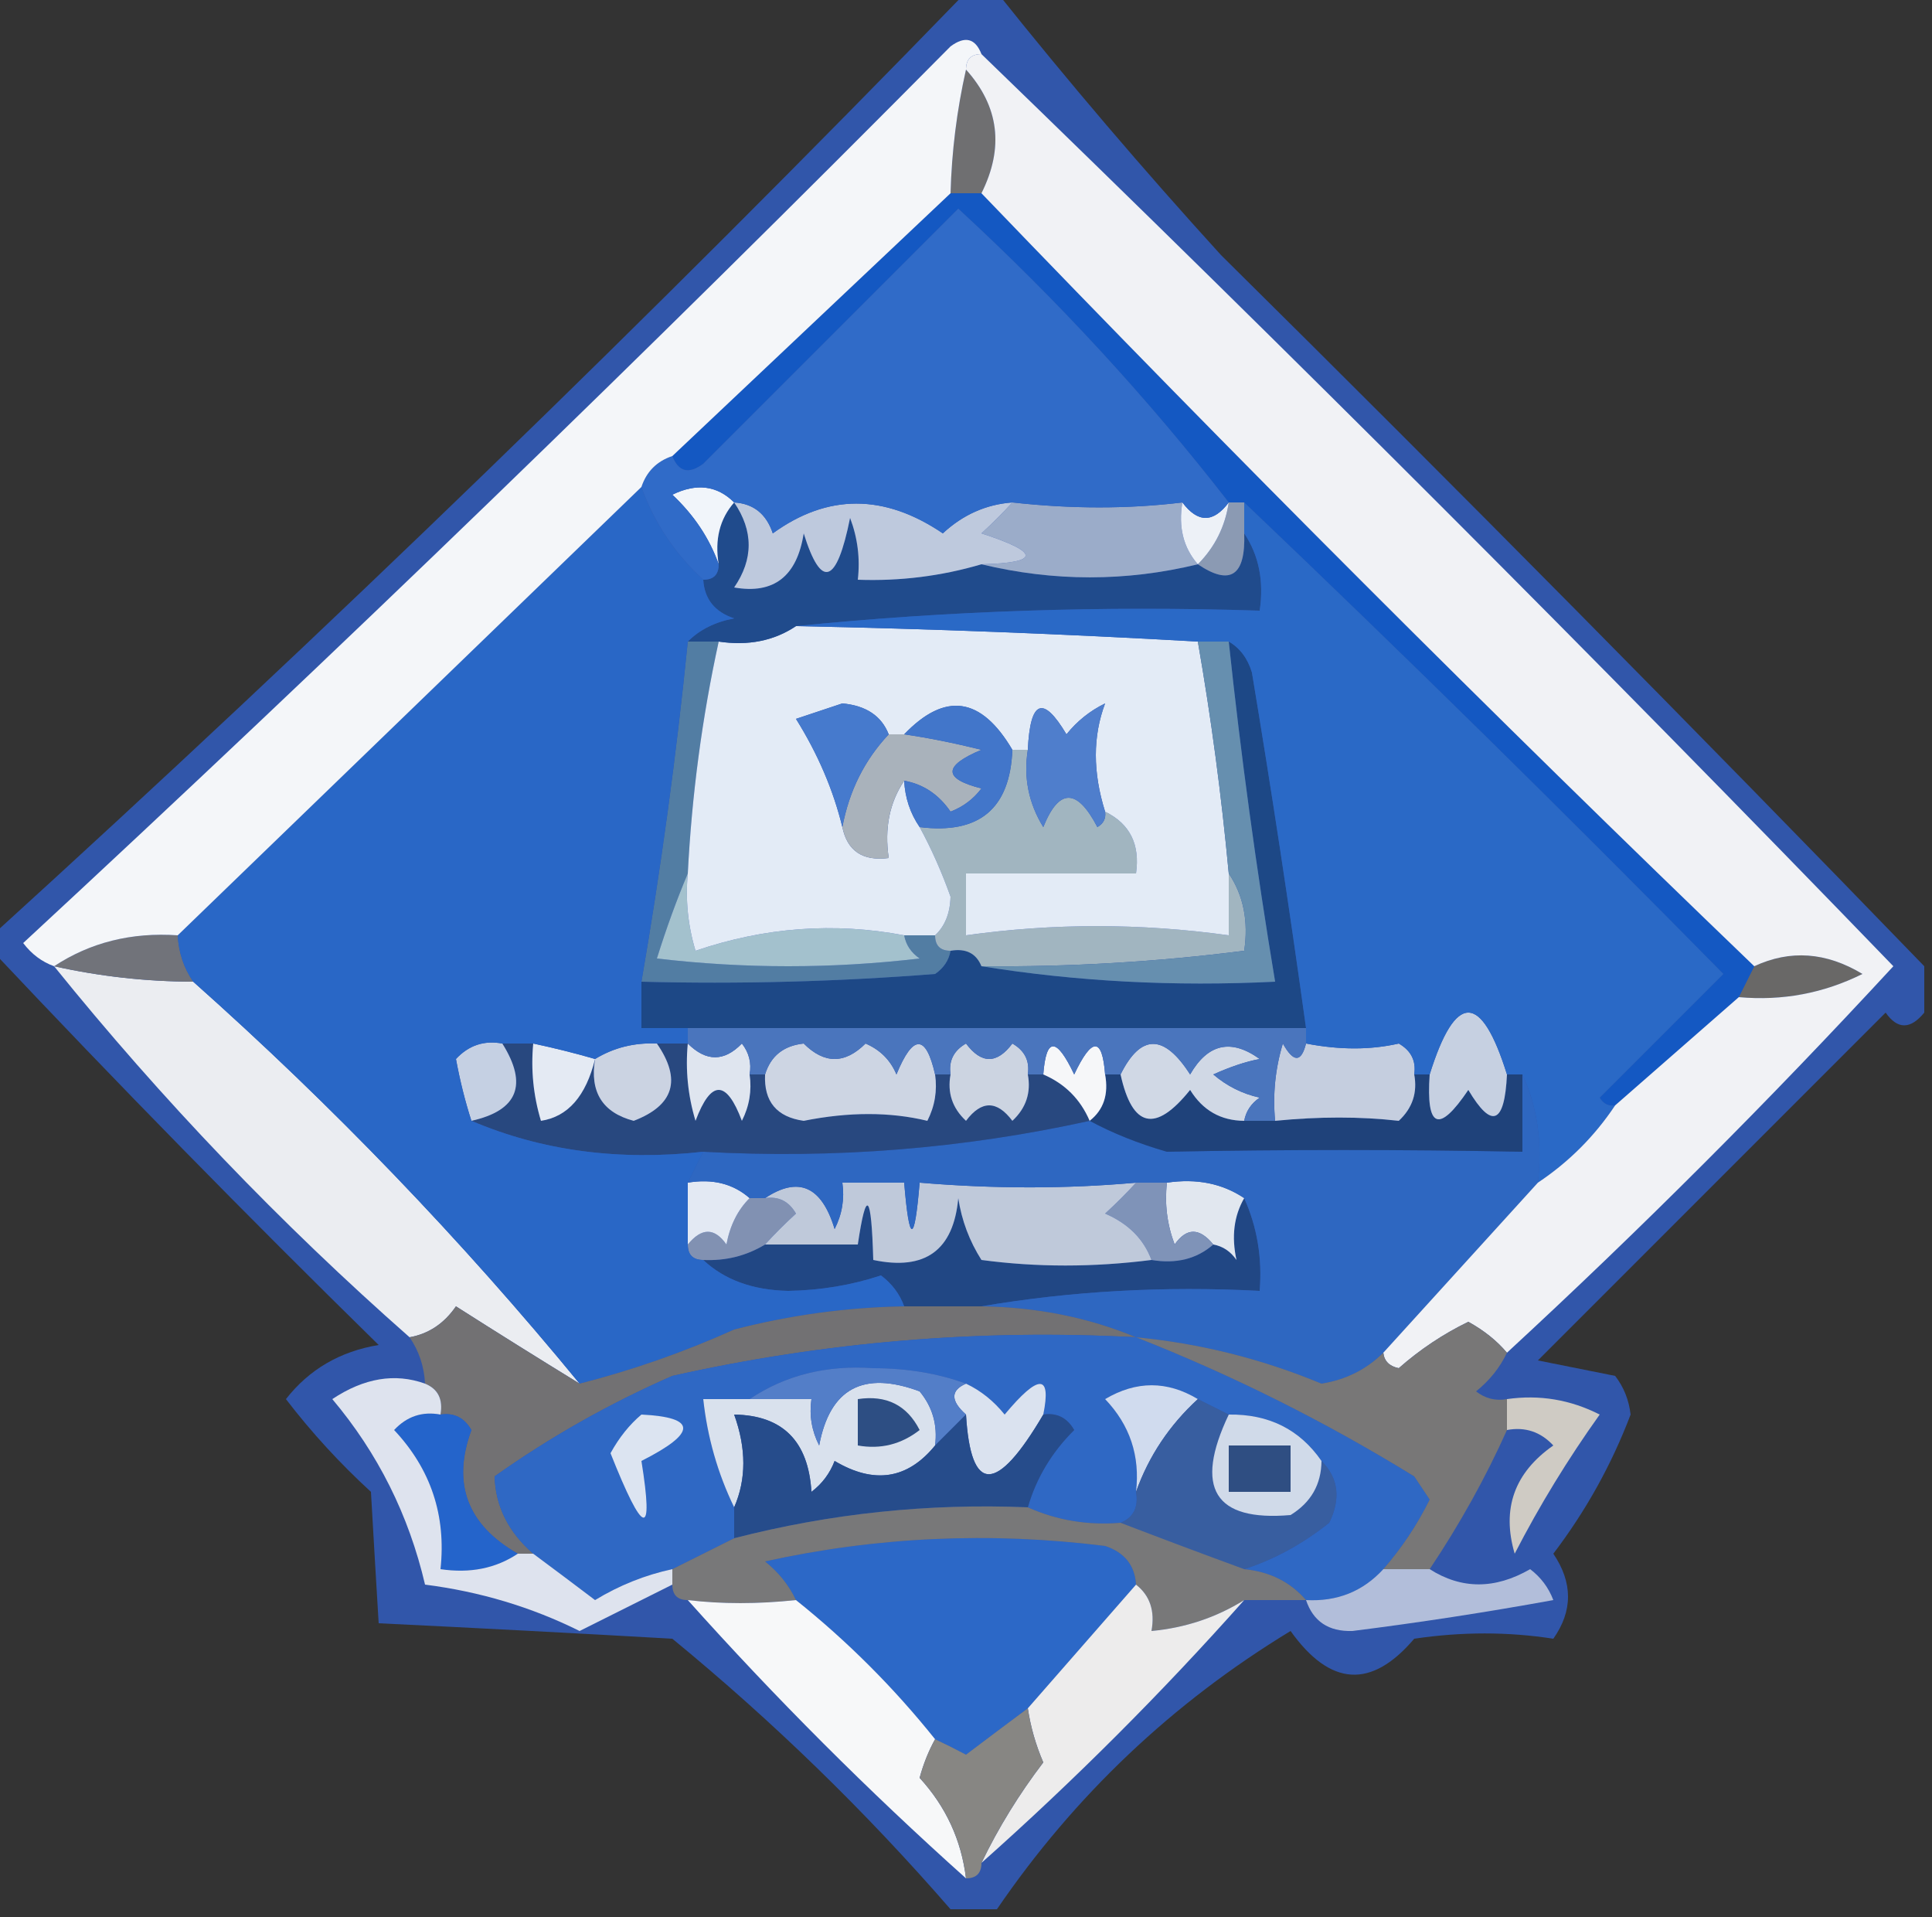 <?xml version="1.0" encoding="UTF-8"?>
<!DOCTYPE svg PUBLIC "-//W3C//DTD SVG 1.1//EN" "http://www.w3.org/Graphics/SVG/1.1/DTD/svg11.dtd">
<svg xmlns="http://www.w3.org/2000/svg" version="1.1" width="125px" height="124px" style="shape-rendering:geometricPrecision; text-rendering:geometricPrecision; image-rendering:optimizeQuality; fill-rule:evenodd; clip-rule:evenodd" xmlns:xlink="http://www.w3.org/1999/xlink">
<rect width="100%" height="100%" fill="#333333" stroke="none"/>
<g><path style="opacity:1" fill="#3156aa" d="M 62.5,-0.5 C 63.167,-0.5 63.833,-0.5 64.5,-0.5C 69.123,5.294 73.957,10.961 79,16.5C 94.396,31.728 109.562,47.062 124.5,62.5C 124.5,63.5 124.5,64.5 124.5,65.5C 123.603,66.598 122.77,66.598 122,65.5C 114.5,73 107,80.5 99.5,88C 101.167,88.333 102.833,88.667 104.5,89C 105.059,89.725 105.392,90.558 105.5,91.5C 104.273,94.731 102.606,97.731 100.5,100.5C 101.767,102.371 101.767,104.204 100.5,106C 97.572,105.544 94.572,105.544 91.5,106C 88.731,109.261 86.065,109.094 83.5,105.5C 75.858,110.143 69.524,116.143 64.5,123.5C 63.5,123.5 62.5,123.5 61.5,123.5C 56.004,117.171 50.004,111.337 43.5,106C 37.153,105.638 30.819,105.305 24.5,105C 24.336,102.301 24.169,99.468 24,96.5C 21.982,94.65 20.149,92.65 18.5,90.5C 20.003,88.578 22.003,87.412 24.5,87C 15.937,78.605 7.604,70.105 -0.5,61.5C -0.5,61.167 -0.5,60.833 -0.5,60.5C 21.119,40.847 42.119,20.514 62.5,-0.5 Z"/></g>
<g><path style="opacity:1" fill="#214784" d="M 74.5,81.5 C 76.099,81.768 77.432,81.434 78.5,80.5C 79.117,80.611 79.617,80.944 80,81.5C 79.669,79.981 79.836,78.648 80.5,77.5C 81.341,79.379 81.675,81.379 81.5,83.5C 75.31,83.177 69.31,83.51 63.5,84.5C 61.833,84.5 60.167,84.5 58.5,84.5C 58.217,83.711 57.717,83.044 57,82.5C 55.094,83.131 53.094,83.464 51,83.5C 48.705,83.454 46.871,82.787 45.5,81.5C 46.959,81.567 48.292,81.234 49.5,80.5C 51.5,80.5 53.5,80.5 55.5,80.5C 56.045,76.828 56.378,77.162 56.5,81.5C 59.859,82.21 61.693,80.876 62,77.5C 62.219,78.938 62.719,80.271 63.5,81.5C 67.072,81.979 70.739,81.979 74.5,81.5 Z"/></g>
<g><path style="opacity:1" fill="#8191b2" d="M 48.5,77.5 C 48.833,77.5 49.167,77.5 49.5,77.5C 50.376,77.369 51.043,77.703 51.5,78.5C 50.757,79.182 50.091,79.849 49.5,80.5C 48.292,81.234 46.959,81.567 45.5,81.5C 44.833,81.5 44.5,81.167 44.5,80.5C 45.397,79.402 46.23,79.402 47,80.5C 47.232,79.263 47.732,78.263 48.5,77.5 Z"/></g>
<g><path style="opacity:1" fill="#e1e7ef" d="M 75.5,76.5 C 77.415,76.216 79.081,76.549 80.5,77.5C 79.836,78.648 79.669,79.981 80,81.5C 79.617,80.944 79.117,80.611 78.5,80.5C 77.603,79.402 76.77,79.402 76,80.5C 75.51,79.207 75.343,77.873 75.5,76.5 Z"/></g>
<g><path style="opacity:1" fill="#7f93b8" d="M 73.5,76.5 C 74.167,76.5 74.833,76.5 75.5,76.5C 75.343,77.873 75.51,79.207 76,80.5C 76.77,79.402 77.603,79.402 78.5,80.5C 77.432,81.434 76.099,81.768 74.5,81.5C 73.993,80.141 72.993,79.141 71.5,78.5C 72.243,77.818 72.909,77.151 73.5,76.5 Z"/></g>
<g><path style="opacity:1" fill="#bfc9da" d="M 49.5,77.5 C 51.665,76.064 53.165,76.731 54,79.5C 54.483,78.552 54.65,77.552 54.5,76.5C 55.833,76.5 57.167,76.5 58.5,76.5C 58.833,80.5 59.167,80.5 59.5,76.5C 64.324,76.905 68.99,76.905 73.5,76.5C 72.909,77.151 72.243,77.818 71.5,78.5C 72.993,79.141 73.993,80.141 74.5,81.5C 70.739,81.979 67.072,81.979 63.5,81.5C 62.719,80.271 62.219,78.938 62,77.5C 61.693,80.876 59.859,82.21 56.5,81.5C 56.378,77.162 56.045,76.828 55.5,80.5C 53.5,80.5 51.5,80.5 49.5,80.5C 50.091,79.849 50.757,79.182 51.5,78.5C 51.043,77.703 50.376,77.369 49.5,77.5 Z"/></g>
<g><path style="opacity:1" fill="#e3e9f3" d="M 44.5,76.5 C 46.099,76.232 47.432,76.566 48.5,77.5C 47.732,78.263 47.232,79.263 47,80.5C 46.23,79.402 45.397,79.402 44.5,80.5C 44.5,79.167 44.5,77.833 44.5,76.5 Z"/></g>
<g><path style="opacity:1" fill="#2e67c1" d="M 98.5,69.5 C 99.468,71.607 99.802,73.941 99.5,76.5C 96.167,80.167 92.833,83.833 89.5,87.5C 88.406,88.582 87.073,89.248 85.5,89.5C 81.627,87.891 77.627,86.891 73.5,86.5C 70.412,85.215 67.078,84.549 63.5,84.5C 69.31,83.51 75.31,83.177 81.5,83.5C 81.675,81.379 81.341,79.379 80.5,77.5C 79.081,76.549 77.415,76.216 75.5,76.5C 74.833,76.5 74.167,76.5 73.5,76.5C 68.99,76.905 64.324,76.905 59.5,76.5C 59.167,80.5 58.833,80.5 58.5,76.5C 57.167,76.5 55.833,76.5 54.5,76.5C 54.65,77.552 54.483,78.552 54,79.5C 53.165,76.731 51.665,76.064 49.5,77.5C 49.167,77.5 48.833,77.5 48.5,77.5C 47.432,76.566 46.099,76.232 44.5,76.5C 44.833,75.833 45.167,75.167 45.5,74.5C 53.991,74.97 62.324,74.303 70.5,72.5C 71.997,73.306 73.664,73.972 75.5,74.5C 83.071,74.35 90.737,74.35 98.5,74.5C 98.5,72.833 98.5,71.167 98.5,69.5 Z"/></g>
<g><path style="opacity:1" fill="#1f427a" d="M 71.5,69.5 C 71.833,69.5 72.167,69.5 72.5,69.5C 73.26,72.96 74.76,73.293 77,70.5C 77.816,71.823 78.983,72.489 80.5,72.5C 81.167,72.5 81.833,72.5 82.5,72.5C 85.347,72.218 88.013,72.218 90.5,72.5C 91.386,71.675 91.719,70.675 91.5,69.5C 91.833,69.5 92.167,69.5 92.5,69.5C 92.259,72.999 93.092,73.332 95,70.5C 96.516,73.052 97.349,72.718 97.5,69.5C 97.833,69.5 98.167,69.5 98.5,69.5C 98.5,71.167 98.5,72.833 98.5,74.5C 90.737,74.35 83.071,74.35 75.5,74.5C 73.664,73.972 71.997,73.306 70.5,72.5C 71.404,71.791 71.737,70.791 71.5,69.5 Z"/></g>
<g><path style="opacity:1" fill="#28487f" d="M 32.5,67.5 C 33.167,67.5 33.833,67.5 34.5,67.5C 34.34,69.199 34.507,70.866 35,72.5C 36.742,72.236 37.909,70.903 38.5,68.5C 38.147,70.635 38.98,71.968 41,72.5C 43.611,71.5 44.111,69.833 42.5,67.5C 43.167,67.5 43.833,67.5 44.5,67.5C 44.34,69.199 44.507,70.866 45,72.5C 46,69.833 47,69.833 48,72.5C 48.483,71.552 48.65,70.552 48.5,69.5C 48.833,69.5 49.167,69.5 49.5,69.5C 49.418,71.252 50.251,72.252 52,72.5C 54.919,71.916 57.586,71.916 60,72.5C 60.483,71.552 60.65,70.552 60.5,69.5C 60.833,69.5 61.167,69.5 61.5,69.5C 61.281,70.675 61.614,71.675 62.5,72.5C 63.5,71.167 64.5,71.167 65.5,72.5C 66.386,71.675 66.719,70.675 66.5,69.5C 66.833,69.5 67.167,69.5 67.5,69.5C 68.9,70.1 69.9,71.1 70.5,72.5C 62.324,74.303 53.991,74.97 45.5,74.5C 40.056,75.108 35.056,74.442 30.5,72.5C 33.503,71.83 34.17,70.163 32.5,67.5 Z"/></g>
<g><path style="opacity:1" fill="#c5d0e3" d="M 32.5,67.5 C 34.17,70.163 33.503,71.83 30.5,72.5C 30.093,71.238 29.76,69.905 29.5,68.5C 30.325,67.614 31.325,67.281 32.5,67.5 Z"/></g>
<g><path style="opacity:1" fill="#d0d8e5" d="M 80.5,72.5 C 78.983,72.489 77.816,71.823 77,70.5C 74.76,73.293 73.26,72.96 72.5,69.5C 73.811,66.867 75.311,66.867 77,69.5C 78.153,67.503 79.653,67.17 81.5,68.5C 80.603,68.669 79.603,69.002 78.5,69.5C 79.376,70.251 80.376,70.751 81.5,71C 80.944,71.383 80.611,71.883 80.5,72.5 Z"/></g>
<g><path style="opacity:1" fill="#ccd4e1" d="M 66.5,69.5 C 66.719,70.675 66.386,71.675 65.5,72.5C 64.5,71.167 63.5,71.167 62.5,72.5C 61.614,71.675 61.281,70.675 61.5,69.5C 61.369,68.624 61.703,67.957 62.5,67.5C 63.5,68.833 64.5,68.833 65.5,67.5C 66.297,67.957 66.631,68.624 66.5,69.5 Z"/></g>
<g><path style="opacity:1" fill="#cdd5e3" d="M 60.5,69.5 C 60.65,70.552 60.483,71.552 60,72.5C 57.586,71.916 54.919,71.916 52,72.5C 50.251,72.252 49.418,71.252 49.5,69.5C 49.866,68.305 50.699,67.639 52,67.5C 53.333,68.833 54.667,68.833 56,67.5C 56.945,67.905 57.612,68.572 58,69.5C 59.071,66.888 59.904,66.888 60.5,69.5 Z"/></g>
<g><path style="opacity:1" fill="#dfe5ef" d="M 44.5,67.5 C 45.688,68.684 46.855,68.684 48,67.5C 48.464,68.094 48.631,68.761 48.5,69.5C 48.65,70.552 48.483,71.552 48,72.5C 47,69.833 46,69.833 45,72.5C 44.507,70.866 44.34,69.199 44.5,67.5 Z"/></g>
<g><path style="opacity:1" fill="#c5cedf" d="M 84.5,67.5 C 86.674,67.92 88.674,67.92 90.5,67.5C 91.297,67.957 91.631,68.624 91.5,69.5C 91.719,70.675 91.386,71.675 90.5,72.5C 88.013,72.218 85.347,72.218 82.5,72.5C 82.34,70.801 82.507,69.134 83,67.5C 83.69,68.738 84.19,68.738 84.5,67.5 Z"/></g>
<g><path style="opacity:1" fill="#cbd3e2" d="M 42.5,67.5 C 44.111,69.833 43.611,71.5 41,72.5C 38.98,71.968 38.147,70.635 38.5,68.5C 39.708,67.766 41.041,67.433 42.5,67.5 Z"/></g>
<g><path style="opacity:1" fill="#e4eaf3" d="M 34.5,67.5 C 35.874,67.792 37.207,68.125 38.5,68.5C 37.909,70.903 36.742,72.236 35,72.5C 34.507,70.866 34.34,69.199 34.5,67.5 Z"/></g>
<g><path style="opacity:1" fill="#c6d0e1" d="M 97.5,69.5 C 97.349,72.718 96.516,73.052 95,70.5C 93.092,73.332 92.259,72.999 92.5,69.5C 94.167,64.167 95.833,64.167 97.5,69.5 Z"/></g>
<g><path style="opacity:1" fill="#f6f7f9" d="M 71.5,69.5 C 71.737,70.791 71.404,71.791 70.5,72.5C 69.9,71.1 68.9,70.1 67.5,69.5C 67.684,67.075 68.351,67.075 69.5,69.5C 70.649,67.075 71.316,67.075 71.5,69.5 Z"/></g>
<g><path style="opacity:1" fill="#4a75bd" d="M 44.5,67.5 C 44.5,67.167 44.5,66.833 44.5,66.5C 57.833,66.5 71.167,66.5 84.5,66.5C 84.5,66.833 84.5,67.167 84.5,67.5C 84.19,68.738 83.69,68.738 83,67.5C 82.507,69.134 82.34,70.801 82.5,72.5C 81.833,72.5 81.167,72.5 80.5,72.5C 80.611,71.883 80.944,71.383 81.5,71C 80.376,70.751 79.376,70.251 78.5,69.5C 79.603,69.002 80.603,68.669 81.5,68.5C 79.653,67.17 78.153,67.503 77,69.5C 75.311,66.867 73.811,66.867 72.5,69.5C 72.167,69.5 71.833,69.5 71.5,69.5C 71.316,67.075 70.649,67.075 69.5,69.5C 68.351,67.075 67.684,67.075 67.5,69.5C 67.167,69.5 66.833,69.5 66.5,69.5C 66.631,68.624 66.297,67.957 65.5,67.5C 64.5,68.833 63.5,68.833 62.5,67.5C 61.703,67.957 61.369,68.624 61.5,69.5C 61.167,69.5 60.833,69.5 60.5,69.5C 59.904,66.888 59.071,66.888 58,69.5C 57.612,68.572 56.945,67.905 56,67.5C 54.667,68.833 53.333,68.833 52,67.5C 50.699,67.639 49.866,68.305 49.5,69.5C 49.167,69.5 48.833,69.5 48.5,69.5C 48.631,68.761 48.464,68.094 48,67.5C 46.855,68.684 45.688,68.684 44.5,67.5 Z"/></g>
<g><path style="opacity:1" fill="#1d4886" d="M 79.5,41.5 C 80.222,41.917 80.722,42.584 81,43.5C 82.273,51.151 83.439,58.818 84.5,66.5C 71.167,66.5 57.833,66.5 44.5,66.5C 43.5,66.5 42.5,66.5 41.5,66.5C 41.5,65.5 41.5,64.5 41.5,63.5C 47.842,63.666 54.175,63.499 60.5,63C 61.056,62.617 61.389,62.117 61.5,61.5C 62.492,61.328 63.158,61.662 63.5,62.5C 69.645,63.49 75.978,63.824 82.5,63.5C 81.283,56.199 80.283,48.865 79.5,41.5 Z"/></g>
<g><path style="opacity:1" fill="#ebedf1" d="M 3.5,62.5 C 6.455,63.159 9.455,63.492 12.5,63.5C 21.534,71.533 29.867,80.2 37.5,89.5C 34.868,87.887 32.202,86.22 29.5,84.5C 28.735,85.612 27.735,86.279 26.5,86.5C 18.132,79.133 10.465,71.133 3.5,62.5 Z"/></g>
<g><path style="opacity:1" fill="#696867" d="M 112.5,64.5 C 112.833,63.833 113.167,63.167 113.5,62.5C 115.823,61.418 118.157,61.585 120.5,63C 117.986,64.252 115.32,64.752 112.5,64.5 Z"/></g>
<g><path style="opacity:1" fill="#527da3" d="M 44.5,41.5 C 45.167,41.5 45.833,41.5 46.5,41.5C 45.428,46.405 44.761,51.405 44.5,56.5C 43.776,58.218 43.109,60.052 42.5,62C 48.167,62.667 53.833,62.667 59.5,62C 58.944,61.617 58.611,61.117 58.5,60.5C 59.167,60.5 59.833,60.5 60.5,60.5C 60.5,61.167 60.833,61.5 61.5,61.5C 61.389,62.117 61.056,62.617 60.5,63C 54.175,63.499 47.842,63.666 41.5,63.5C 42.76,56.202 43.76,48.868 44.5,41.5 Z"/></g>
<g><path style="opacity:1" fill="#71737a" d="M 11.5,60.5 C 11.557,61.609 11.89,62.609 12.5,63.5C 9.455,63.492 6.455,63.159 3.5,62.5C 5.838,60.961 8.505,60.294 11.5,60.5 Z"/></g>
<g><path style="opacity:1" fill="#a1b5c0" d="M 65.5,48.5 C 65.833,48.5 66.167,48.5 66.5,48.5C 66.215,50.288 66.548,51.955 67.5,53.5C 68.517,50.972 69.684,50.972 71,53.5C 71.399,53.272 71.565,52.938 71.5,52.5C 73.104,53.287 73.771,54.62 73.5,56.5C 69.833,56.5 66.167,56.5 62.5,56.5C 62.5,57.833 62.5,59.167 62.5,60.5C 68.127,59.709 73.794,59.709 79.5,60.5C 79.5,59.167 79.5,57.833 79.5,56.5C 80.451,57.919 80.784,59.585 80.5,61.5C 74.862,62.22 69.196,62.553 63.5,62.5C 63.158,61.662 62.492,61.328 61.5,61.5C 60.833,61.5 60.5,61.167 60.5,60.5C 61.139,59.903 61.472,59.07 61.5,58C 60.926,56.393 60.26,54.893 59.5,53.5C 63.349,53.981 65.349,52.314 65.5,48.5 Z"/></g>
<g><path style="opacity:1" fill="#a3c1cd" d="M 44.5,56.5 C 44.34,58.199 44.507,59.866 45,61.5C 49.471,59.976 53.971,59.643 58.5,60.5C 58.611,61.117 58.944,61.617 59.5,62C 53.833,62.667 48.167,62.667 42.5,62C 43.109,60.052 43.776,58.218 44.5,56.5 Z"/></g>
<g><path style="opacity:1" fill="#e3ebf6" d="M 51.5,40.5 C 60.154,40.671 68.821,41.005 77.5,41.5C 78.361,46.433 79.028,51.433 79.5,56.5C 79.5,57.833 79.5,59.167 79.5,60.5C 73.794,59.709 68.127,59.709 62.5,60.5C 62.5,59.167 62.5,57.833 62.5,56.5C 66.167,56.5 69.833,56.5 73.5,56.5C 73.771,54.62 73.104,53.287 71.5,52.5C 70.701,49.959 70.701,47.626 71.5,45.5C 70.522,45.977 69.689,46.643 69,47.5C 67.484,44.949 66.651,45.282 66.5,48.5C 66.167,48.5 65.833,48.5 65.5,48.5C 63.481,45.071 61.148,44.738 58.5,47.5C 58.167,47.5 57.833,47.5 57.5,47.5C 57.03,46.306 56.03,45.64 54.5,45.5C 53.5,45.833 52.5,46.167 51.5,46.5C 52.912,48.76 53.912,51.093 54.5,53.5C 54.821,55.048 55.821,55.715 57.5,55.5C 57.215,53.585 57.549,51.919 58.5,50.5C 58.557,51.609 58.89,52.609 59.5,53.5C 60.26,54.893 60.926,56.393 61.5,58C 61.472,59.07 61.139,59.903 60.5,60.5C 59.833,60.5 59.167,60.5 58.5,60.5C 53.971,59.643 49.471,59.976 45,61.5C 44.507,59.866 44.34,58.199 44.5,56.5C 44.761,51.405 45.428,46.405 46.5,41.5C 48.415,41.785 50.081,41.451 51.5,40.5 Z"/></g>
<g><path style="opacity:1" fill="#a9b2bb" d="M 57.5,47.5 C 57.833,47.5 58.167,47.5 58.5,47.5C 60.046,47.724 61.713,48.057 63.5,48.5C 61.009,49.541 61.009,50.374 63.5,51C 62.975,51.692 62.308,52.192 61.5,52.5C 60.735,51.388 59.735,50.721 58.5,50.5C 57.549,51.919 57.215,53.585 57.5,55.5C 55.821,55.715 54.821,55.048 54.5,53.5C 54.94,51.156 55.94,49.156 57.5,47.5 Z"/></g>
<g><path style="opacity:1" fill="#668faf" d="M 77.5,41.5 C 78.167,41.5 78.833,41.5 79.5,41.5C 80.283,48.865 81.283,56.199 82.5,63.5C 75.978,63.824 69.645,63.49 63.5,62.5C 69.196,62.553 74.862,62.22 80.5,61.5C 80.784,59.585 80.451,57.919 79.5,56.5C 79.028,51.433 78.361,46.433 77.5,41.5 Z"/></g>
<g><path style="opacity:1" fill="#4276ca" d="M 65.5,48.5 C 65.349,52.314 63.349,53.981 59.5,53.5C 58.89,52.609 58.557,51.609 58.5,50.5C 59.735,50.721 60.735,51.388 61.5,52.5C 62.308,52.192 62.975,51.692 63.5,51C 61.009,50.374 61.009,49.541 63.5,48.5C 61.713,48.057 60.046,47.724 58.5,47.5C 61.148,44.738 63.481,45.071 65.5,48.5 Z"/></g>
<g><path style="opacity:1" fill="#4f7ecc" d="M 71.5,52.5 C 71.565,52.938 71.399,53.272 71,53.5C 69.684,50.972 68.517,50.972 67.5,53.5C 66.548,51.955 66.215,50.288 66.5,48.5C 66.651,45.282 67.484,44.949 69,47.5C 69.689,46.643 70.522,45.977 71.5,45.5C 70.701,47.626 70.701,49.959 71.5,52.5 Z"/></g>
<g><path style="opacity:1" fill="#467acd" d="M 57.5,47.5 C 55.94,49.156 54.94,51.156 54.5,53.5C 53.912,51.093 52.912,48.76 51.5,46.5C 52.5,46.167 53.5,45.833 54.5,45.5C 56.03,45.64 57.03,46.306 57.5,47.5 Z"/></g>
<g><path style="opacity:1" fill="#204b8c" d="M 47.5,32.5 C 48.752,34.339 48.752,36.172 47.5,38C 50.064,38.45 51.564,37.284 52,34.5C 53.134,38.14 54.134,37.806 55,33.5C 55.49,34.793 55.657,36.127 55.5,37.5C 58.237,37.599 60.904,37.265 63.5,36.5C 68.192,37.628 72.858,37.628 77.5,36.5C 79.598,37.914 80.598,37.248 80.5,34.5C 81.451,35.919 81.784,37.585 81.5,39.5C 71.319,39.173 61.319,39.506 51.5,40.5C 50.081,41.451 48.415,41.785 46.5,41.5C 45.833,41.5 45.167,41.5 44.5,41.5C 45.263,40.732 46.263,40.232 47.5,40C 46.244,39.583 45.577,38.75 45.5,37.5C 46.167,37.5 46.5,37.167 46.5,36.5C 46.232,34.901 46.566,33.568 47.5,32.5 Z"/></g>
<g><path style="opacity:1" fill="#1458c2" d="M 61.5,12.5 C 62.167,12.5 62.833,12.5 63.5,12.5C 79.833,29.5 96.5,46.167 113.5,62.5C 113.167,63.167 112.833,63.833 112.5,64.5C 109.833,66.833 107.167,69.167 104.5,71.5C 104.062,71.565 103.728,71.399 103.5,71C 106.167,68.333 108.833,65.667 111.5,63C 101.298,52.631 90.965,42.465 80.5,32.5C 80.167,32.5 79.833,32.5 79.5,32.5C 74.263,25.757 68.429,19.423 62,13.5C 56.5,19 51,24.5 45.5,30C 44.563,30.692 43.897,30.525 43.5,29.5C 49.5,23.833 55.5,18.167 61.5,12.5 Z"/></g>
<g><path style="opacity:1" fill="#9bacc9" d="M 65.5,32.5 C 69.329,32.927 72.996,32.927 76.5,32.5C 76.232,34.099 76.566,35.432 77.5,36.5C 72.858,37.628 68.192,37.628 63.5,36.5C 67.311,36.404 67.311,35.738 63.5,34.5C 64.243,33.818 64.909,33.151 65.5,32.5 Z"/></g>
<g><path style="opacity:1" fill="#2a69c6" d="M 80.5,32.5 C 90.965,42.465 101.298,52.631 111.5,63C 108.833,65.667 106.167,68.333 103.5,71C 103.728,71.399 104.062,71.565 104.5,71.5C 103.167,73.5 101.5,75.167 99.5,76.5C 99.802,73.941 99.468,71.607 98.5,69.5C 98.167,69.5 97.833,69.5 97.5,69.5C 95.833,64.167 94.167,64.167 92.5,69.5C 92.167,69.5 91.833,69.5 91.5,69.5C 91.631,68.624 91.297,67.957 90.5,67.5C 88.674,67.92 86.674,67.92 84.5,67.5C 84.5,67.167 84.5,66.833 84.5,66.5C 83.439,58.818 82.273,51.151 81,43.5C 80.722,42.584 80.222,41.917 79.5,41.5C 78.833,41.5 78.167,41.5 77.5,41.5C 68.821,41.005 60.154,40.671 51.5,40.5C 61.319,39.506 71.319,39.173 81.5,39.5C 81.784,37.585 81.451,35.919 80.5,34.5C 80.5,33.833 80.5,33.167 80.5,32.5 Z"/></g>
<g><path style="opacity:1" fill="#8b9ab3" d="M 79.5,32.5 C 79.833,32.5 80.167,32.5 80.5,32.5C 80.5,33.167 80.5,33.833 80.5,34.5C 80.598,37.248 79.598,37.914 77.5,36.5C 78.6,35.395 79.267,34.062 79.5,32.5 Z"/></g>
<g><path style="opacity:1" fill="#bec9dd" d="M 47.5,32.5 C 48.75,32.577 49.583,33.244 50,34.5C 53.544,31.932 57.211,31.932 61,34.5C 62.3,33.293 63.8,32.626 65.5,32.5C 64.909,33.151 64.243,33.818 63.5,34.5C 67.311,35.738 67.311,36.404 63.5,36.5C 60.904,37.265 58.237,37.599 55.5,37.5C 55.657,36.127 55.49,34.793 55,33.5C 54.134,37.806 53.134,38.14 52,34.5C 51.564,37.284 50.064,38.45 47.5,38C 48.752,36.172 48.752,34.339 47.5,32.5 Z"/></g>
<g><path style="opacity:1" fill="#2967c6" d="M 41.5,31.5 C 42.323,33.805 43.656,35.805 45.5,37.5C 45.577,38.75 46.244,39.583 47.5,40C 46.263,40.232 45.263,40.732 44.5,41.5C 43.76,48.868 42.76,56.202 41.5,63.5C 41.5,64.5 41.5,65.5 41.5,66.5C 42.5,66.5 43.5,66.5 44.5,66.5C 44.5,66.833 44.5,67.167 44.5,67.5C 43.833,67.5 43.167,67.5 42.5,67.5C 41.041,67.433 39.708,67.766 38.5,68.5C 37.207,68.125 35.874,67.792 34.5,67.5C 33.833,67.5 33.167,67.5 32.5,67.5C 31.325,67.281 30.325,67.614 29.5,68.5C 29.76,69.905 30.093,71.238 30.5,72.5C 35.056,74.442 40.056,75.108 45.5,74.5C 45.167,75.167 44.833,75.833 44.5,76.5C 44.5,77.833 44.5,79.167 44.5,80.5C 44.5,81.167 44.833,81.5 45.5,81.5C 46.871,82.787 48.705,83.454 51,83.5C 53.094,83.464 55.094,83.131 57,82.5C 57.717,83.044 58.217,83.711 58.5,84.5C 54.78,84.564 51.114,85.064 47.5,86C 44.242,87.466 40.908,88.633 37.5,89.5C 29.867,80.2 21.534,71.533 12.5,63.5C 11.89,62.609 11.557,61.609 11.5,60.5C 21.527,50.806 31.527,41.139 41.5,31.5 Z"/></g>
<g><path style="opacity:1" fill="#edf1f7" d="M 76.5,32.5 C 77.5,33.833 78.5,33.833 79.5,32.5C 79.267,34.062 78.6,35.395 77.5,36.5C 76.566,35.432 76.232,34.099 76.5,32.5 Z"/></g>
<g><path style="opacity:1" fill="#f1f5fa" d="M 47.5,32.5 C 46.566,33.568 46.232,34.901 46.5,36.5C 45.897,34.81 44.897,33.31 43.5,32C 45.066,31.235 46.399,31.402 47.5,32.5 Z"/></g>
<g><path style="opacity:1" fill="#306bc8" d="M 79.5,32.5 C 78.5,33.833 77.5,33.833 76.5,32.5C 72.996,32.927 69.329,32.927 65.5,32.5C 63.8,32.626 62.3,33.293 61,34.5C 57.211,31.932 53.544,31.932 50,34.5C 49.583,33.244 48.75,32.577 47.5,32.5C 46.399,31.402 45.066,31.235 43.5,32C 44.897,33.31 45.897,34.81 46.5,36.5C 46.5,37.167 46.167,37.5 45.5,37.5C 43.656,35.805 42.323,33.805 41.5,31.5C 41.833,30.5 42.5,29.833 43.5,29.5C 43.897,30.525 44.563,30.692 45.5,30C 51,24.5 56.5,19 62,13.5C 68.429,19.423 74.263,25.757 79.5,32.5 Z"/></g>
<g><path style="opacity:1" fill="#6f6f71" d="M 62.5,4.5 C 64.639,6.881 64.973,9.548 63.5,12.5C 62.833,12.5 62.167,12.5 61.5,12.5C 61.575,9.794 61.908,7.127 62.5,4.5 Z"/></g>
<g><path style="opacity:1" fill="#f1f2f5" d="M 62.5,4.5 C 62.5,3.833 62.833,3.5 63.5,3.5C 83.56,22.893 103.227,42.56 122.5,62.5C 114.479,71.188 106.146,79.521 97.5,87.5C 96.844,86.722 96.011,86.056 95,85.5C 93.374,86.289 91.874,87.289 90.5,88.5C 89.893,88.376 89.56,88.043 89.5,87.5C 92.833,83.833 96.167,80.167 99.5,76.5C 101.5,75.167 103.167,73.5 104.5,71.5C 107.167,69.167 109.833,66.833 112.5,64.5C 115.32,64.752 117.986,64.252 120.5,63C 118.157,61.585 115.823,61.418 113.5,62.5C 96.5,46.167 79.833,29.5 63.5,12.5C 64.973,9.548 64.639,6.881 62.5,4.5 Z"/></g>
<g><path style="opacity:1" fill="#f4f6f9" d="M 63.5,3.5 C 62.833,3.5 62.5,3.833 62.5,4.5C 61.908,7.127 61.575,9.794 61.5,12.5C 55.5,18.167 49.5,23.833 43.5,29.5C 42.5,29.833 41.833,30.5 41.5,31.5C 31.527,41.139 21.527,50.806 11.5,60.5C 8.505,60.294 5.838,60.961 3.5,62.5C 2.711,62.217 2.044,61.717 1.5,61C 21.884,42.127 41.884,22.793 61.5,3C 62.437,2.308 63.103,2.475 63.5,3.5 Z"/></g>
<g><path style="opacity:1" fill="#727173" d="M 37.5,89.5 C 40.908,88.633 44.242,87.466 47.5,86C 51.114,85.064 54.78,84.564 58.5,84.5C 60.167,84.5 61.833,84.5 63.5,84.5C 67.078,84.549 70.412,85.215 73.5,86.5C 63.368,85.958 53.368,86.791 43.5,89C 39.423,90.787 35.59,92.954 32,95.5C 32.058,97.435 32.891,99.102 34.5,100.5C 34.167,100.5 33.833,100.5 33.5,100.5C 30.229,98.633 29.229,95.966 30.5,92.5C 30.043,91.703 29.376,91.369 28.5,91.5C 28.672,90.508 28.338,89.842 27.5,89.5C 27.443,88.391 27.11,87.391 26.5,86.5C 27.735,86.279 28.735,85.612 29.5,84.5C 32.202,86.22 34.868,87.887 37.5,89.5 Z"/></g>
<g><path style="opacity:1" fill="#2464cb" d="M 28.5,91.5 C 29.376,91.369 30.043,91.703 30.5,92.5C 29.229,95.966 30.229,98.633 33.5,100.5C 32.081,101.451 30.415,101.784 28.5,101.5C 28.874,98.028 27.874,95.028 25.5,92.5C 26.325,91.614 27.325,91.281 28.5,91.5 Z"/></g>
<g><path style="opacity:1" fill="#2f68c4" d="M 73.5,86.5 C 79.718,88.942 85.718,91.942 91.5,95.5C 91.833,96 92.167,96.5 92.5,97C 91.685,98.643 90.685,100.143 89.5,101.5C 88.18,102.942 86.514,103.608 84.5,103.5C 83.486,102.326 82.153,101.66 80.5,101.5C 82.448,100.869 84.281,99.869 86,98.5C 86.765,96.934 86.598,95.601 85.5,94.5C 84.089,92.461 82.089,91.461 79.5,91.5C 78.833,91.167 78.167,90.833 77.5,90.5C 75.516,89.306 73.516,89.306 71.5,90.5C 73.105,92.179 73.771,94.179 73.5,96.5C 73.672,97.492 73.338,98.158 72.5,98.5C 70.379,98.675 68.379,98.341 66.5,97.5C 67.048,95.606 68.048,93.94 69.5,92.5C 69.043,91.703 68.376,91.369 67.5,91.5C 68.037,88.86 67.203,88.86 65,91.5C 64.292,90.62 63.458,89.953 62.5,89.5C 60.697,88.838 58.697,88.505 56.5,88.5C 53.473,88.287 50.807,88.953 48.5,90.5C 47.5,90.5 46.5,90.5 45.5,90.5C 45.767,92.965 46.434,95.299 47.5,97.5C 47.5,98.167 47.5,98.833 47.5,99.5C 46.167,100.167 44.833,100.833 43.5,101.5C 41.742,101.877 40.075,102.544 38.5,103.5C 37.148,102.476 35.815,101.476 34.5,100.5C 32.891,99.102 32.058,97.435 32,95.5C 35.59,92.954 39.423,90.787 43.5,89C 53.368,86.791 63.368,85.958 73.5,86.5 Z"/></g>
<g><path style="opacity:1" fill="#d0dbee" d="M 77.5,90.5 C 75.658,92.19 74.325,94.19 73.5,96.5C 73.771,94.179 73.105,92.179 71.5,90.5C 73.516,89.306 75.516,89.306 77.5,90.5 Z"/></g>
<g><path style="opacity:1" fill="#dae2ef" d="M 62.5,89.5 C 63.458,89.953 64.292,90.62 65,91.5C 67.203,88.86 68.037,88.86 67.5,91.5C 64.474,96.646 62.807,96.646 62.5,91.5C 61.494,90.604 61.494,89.938 62.5,89.5 Z"/></g>
<g><path style="opacity:1" fill="#d9e1ed" d="M 60.5,93.5 C 58.718,95.687 56.551,96.02 54,94.5C 53.692,95.308 53.192,95.975 52.5,96.5C 52.302,93.215 50.635,91.548 47.5,91.5C 48.291,93.691 48.291,95.691 47.5,97.5C 46.434,95.299 45.767,92.965 45.5,90.5C 46.5,90.5 47.5,90.5 48.5,90.5C 49.833,90.5 51.167,90.5 52.5,90.5C 52.35,91.552 52.517,92.552 53,93.5C 53.69,89.81 55.857,88.643 59.5,90C 60.337,91.011 60.67,92.178 60.5,93.5 Z"/></g>
<g><path style="opacity:1" fill="#537ec8" d="M 62.5,89.5 C 61.494,89.938 61.494,90.604 62.5,91.5C 61.833,92.167 61.167,92.833 60.5,93.5C 60.67,92.178 60.337,91.011 59.5,90C 55.857,88.643 53.69,89.81 53,93.5C 52.517,92.552 52.35,91.552 52.5,90.5C 51.167,90.5 49.833,90.5 48.5,90.5C 50.807,88.953 53.473,88.287 56.5,88.5C 58.697,88.505 60.697,88.838 62.5,89.5 Z"/></g>
<g><path style="opacity:1" fill="#2d4e83" d="M 55.5,90.5 C 57.346,90.222 58.68,90.889 59.5,92.5C 58.311,93.429 56.978,93.762 55.5,93.5C 55.5,92.5 55.5,91.5 55.5,90.5 Z"/></g>
<g><path style="opacity:1" fill="#dce4f1" d="M 41.5,91.5 C 45.102,91.678 45.102,92.678 41.5,94.5C 42.309,99.551 41.642,99.384 39.5,94C 40.056,92.989 40.722,92.156 41.5,91.5 Z"/></g>
<g><path style="opacity:1" fill="#787777" d="M 97.5,87.5 C 97.047,88.458 96.38,89.292 95.5,90C 96.094,90.464 96.761,90.631 97.5,90.5C 97.5,91.167 97.5,91.833 97.5,92.5C 96.127,95.566 94.46,98.566 92.5,101.5C 91.5,101.5 90.5,101.5 89.5,101.5C 90.685,100.143 91.685,98.643 92.5,97C 92.167,96.5 91.833,96 91.5,95.5C 85.718,91.942 79.718,88.942 73.5,86.5C 77.627,86.891 81.627,87.891 85.5,89.5C 87.073,89.248 88.406,88.582 89.5,87.5C 89.56,88.043 89.893,88.376 90.5,88.5C 91.874,87.289 93.374,86.289 95,85.5C 96.011,86.056 96.844,86.722 97.5,87.5 Z"/></g>
<g><path style="opacity:1" fill="#cfcbc4" d="M 97.5,90.5 C 99.604,90.201 101.604,90.534 103.5,91.5C 101.437,94.388 99.603,97.388 98,100.5C 97.145,97.593 97.979,95.26 100.5,93.5C 99.675,92.614 98.675,92.281 97.5,92.5C 97.5,91.833 97.5,91.167 97.5,90.5 Z"/></g>
<g><path style="opacity:1" fill="#264c8b" d="M 60.5,93.5 C 61.167,92.833 61.833,92.167 62.5,91.5C 62.807,96.646 64.474,96.646 67.5,91.5C 68.376,91.369 69.043,91.703 69.5,92.5C 68.048,93.94 67.048,95.606 66.5,97.5C 60.046,97.232 53.713,97.898 47.5,99.5C 47.5,98.833 47.5,98.167 47.5,97.5C 48.291,95.691 48.291,93.691 47.5,91.5C 50.635,91.548 52.302,93.215 52.5,96.5C 53.192,95.975 53.692,95.308 54,94.5C 56.551,96.02 58.718,95.687 60.5,93.5 Z"/></g>
<g><path style="opacity:1" fill="#385ea0" d="M 77.5,90.5 C 78.167,90.833 78.833,91.167 79.5,91.5C 77.237,96.26 78.57,98.427 83.5,98C 84.823,97.184 85.489,96.017 85.5,94.5C 86.598,95.601 86.765,96.934 86,98.5C 84.281,99.869 82.448,100.869 80.5,101.5C 77.743,100.488 75.076,99.488 72.5,98.5C 73.338,98.158 73.672,97.492 73.5,96.5C 74.325,94.19 75.658,92.19 77.5,90.5 Z"/></g>
<g><path style="opacity:1" fill="#d0dae9" d="M 79.5,91.5 C 82.089,91.461 84.089,92.461 85.5,94.5C 85.489,96.017 84.823,97.184 83.5,98C 78.57,98.427 77.237,96.26 79.5,91.5 Z"/></g>
<g><path style="opacity:1" fill="#2f4e82" d="M 79.5,93.5 C 80.833,93.5 82.167,93.5 83.5,93.5C 83.5,94.5 83.5,95.5 83.5,96.5C 82.167,96.5 80.833,96.5 79.5,96.5C 79.5,95.5 79.5,94.5 79.5,93.5 Z"/></g>
<g><path style="opacity:1" fill="#2c68c7" d="M 73.5,102.5 C 71.167,105.167 68.833,107.833 66.5,110.5C 65.185,111.476 63.852,112.476 62.5,113.5C 61.816,113.137 61.15,112.804 60.5,112.5C 57.833,109.167 54.833,106.167 51.5,103.5C 51.047,102.542 50.38,101.708 49.5,101C 56.727,99.406 64.06,99.072 71.5,100C 72.756,100.417 73.423,101.25 73.5,102.5 Z"/></g>
<g><path style="opacity:1" fill="#787879" d="M 66.5,97.5 C 68.379,98.341 70.379,98.675 72.5,98.5C 75.076,99.488 77.743,100.488 80.5,101.5C 82.153,101.66 83.486,102.326 84.5,103.5C 83.167,103.5 81.833,103.5 80.5,103.5C 78.685,104.63 76.685,105.296 74.5,105.5C 74.737,104.209 74.404,103.209 73.5,102.5C 73.423,101.25 72.756,100.417 71.5,100C 64.06,99.072 56.727,99.406 49.5,101C 50.38,101.708 51.047,102.542 51.5,103.5C 49.029,103.762 46.696,103.762 44.5,103.5C 43.833,103.5 43.5,103.167 43.5,102.5C 43.5,102.167 43.5,101.833 43.5,101.5C 44.833,100.833 46.167,100.167 47.5,99.5C 53.713,97.898 60.046,97.232 66.5,97.5 Z"/></g>
<g><path style="opacity:1" fill="#dee3ee" d="M 27.5,89.5 C 28.338,89.842 28.672,90.508 28.5,91.5C 27.325,91.281 26.325,91.614 25.5,92.5C 27.874,95.028 28.874,98.028 28.5,101.5C 30.415,101.784 32.081,101.451 33.5,100.5C 33.833,100.5 34.167,100.5 34.5,100.5C 35.815,101.476 37.148,102.476 38.5,103.5C 40.075,102.544 41.742,101.877 43.5,101.5C 43.5,101.833 43.5,102.167 43.5,102.5C 41.527,103.487 39.527,104.487 37.5,105.5C 34.385,103.952 31.051,102.952 27.5,102.5C 26.447,97.997 24.447,93.997 21.5,90.5C 23.554,89.135 25.554,88.801 27.5,89.5 Z"/></g>
<g><path style="opacity:1" fill="#f7f8f9" d="M 51.5,103.5 C 54.833,106.167 57.833,109.167 60.5,112.5C 60.077,113.265 59.743,114.098 59.5,115C 61.201,116.86 62.201,119.027 62.5,121.5C 56.167,115.833 50.167,109.833 44.5,103.5C 46.696,103.762 49.029,103.762 51.5,103.5 Z"/></g>
<g><path style="opacity:1" fill="#b2beda" d="M 89.5,101.5 C 90.5,101.5 91.5,101.5 92.5,101.5C 94.56,102.811 96.727,102.811 99,101.5C 99.692,102.025 100.192,102.692 100.5,103.5C 96.18,104.286 91.847,104.953 87.5,105.5C 85.962,105.547 84.962,104.88 84.5,103.5C 86.514,103.608 88.18,102.942 89.5,101.5 Z"/></g>
<g><path style="opacity:1" fill="#edecec" d="M 73.5,102.5 C 74.404,103.209 74.737,104.209 74.5,105.5C 76.685,105.296 78.685,104.63 80.5,103.5C 75.167,109.5 69.5,115.167 63.5,120.5C 64.597,118.226 65.93,116.059 67.5,114C 67.011,112.862 66.677,111.695 66.5,110.5C 68.833,107.833 71.167,105.167 73.5,102.5 Z"/></g>
<g><path style="opacity:1" fill="#878683" d="M 66.5,110.5 C 66.677,111.695 67.011,112.862 67.5,114C 65.93,116.059 64.597,118.226 63.5,120.5C 63.5,121.167 63.167,121.5 62.5,121.5C 62.201,119.027 61.201,116.86 59.5,115C 59.743,114.098 60.077,113.265 60.5,112.5C 61.15,112.804 61.816,113.137 62.5,113.5C 63.852,112.476 65.185,111.476 66.5,110.5 Z"/></g>
</svg>
